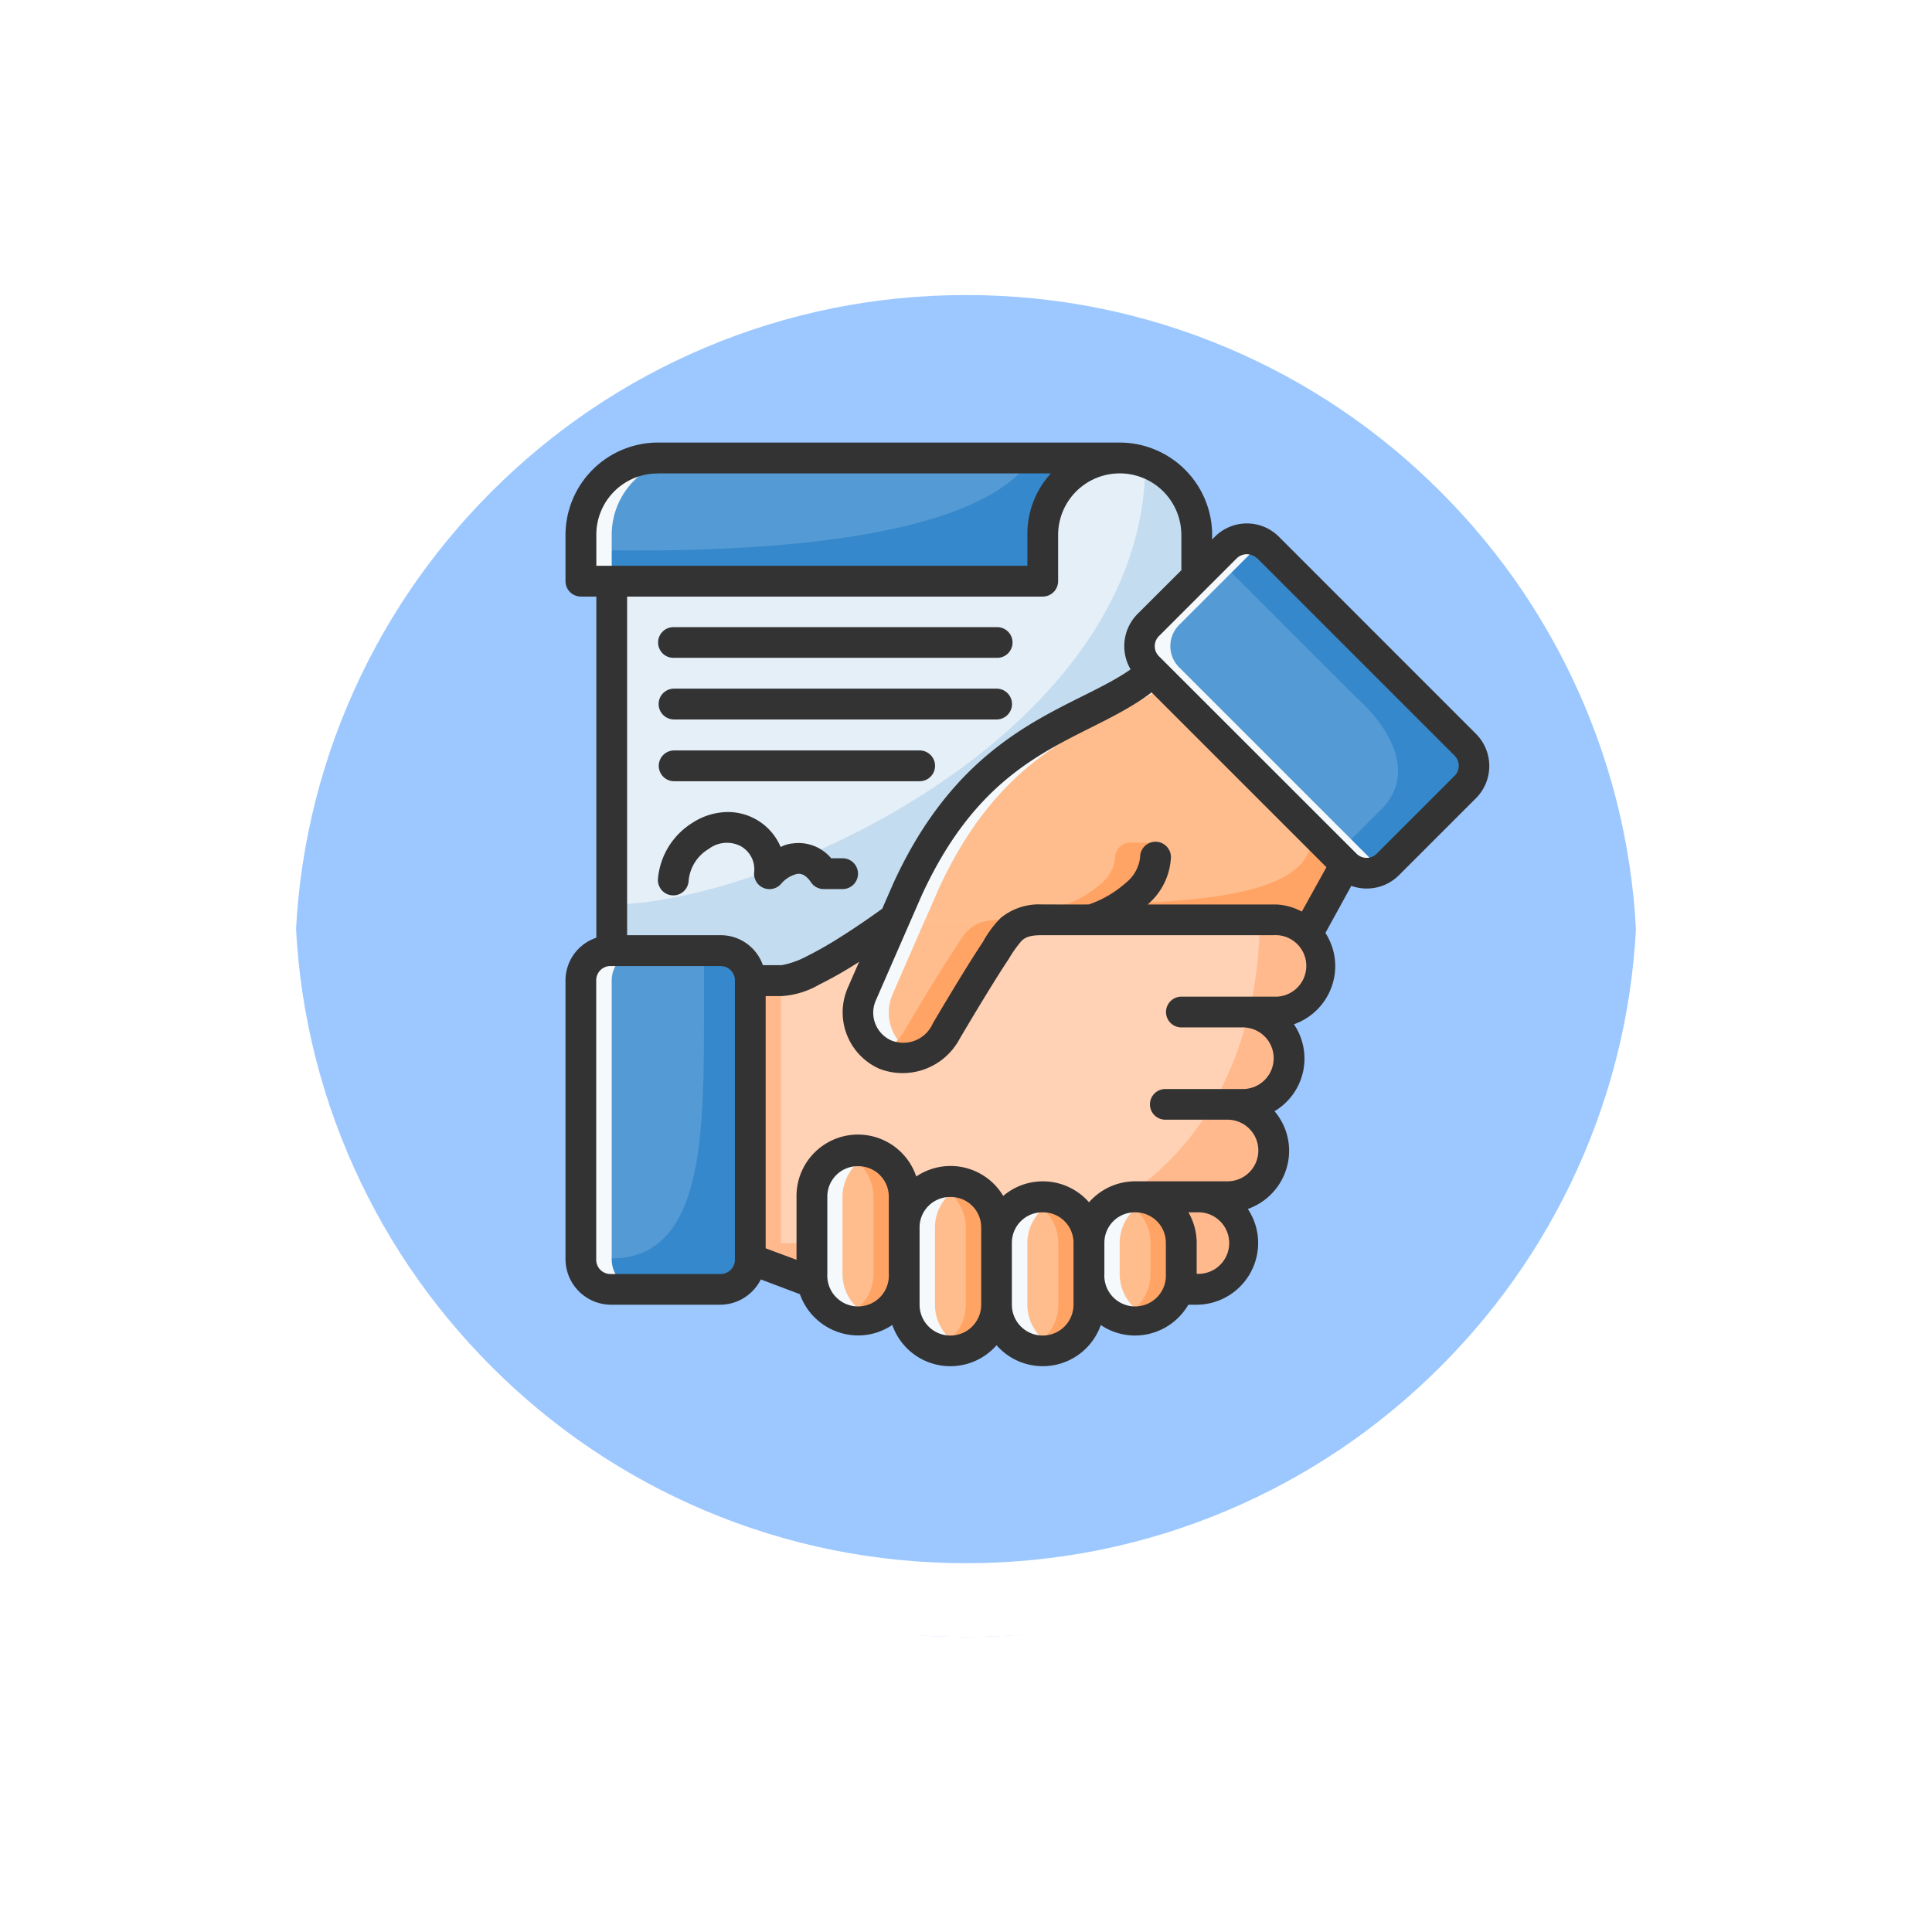<svg xmlns="http://www.w3.org/2000/svg" xmlns:xlink="http://www.w3.org/1999/xlink" width="78.578" height="78.578" viewBox="0 0 78.578 78.578">
  <defs>
    <filter id="Trazado_874925" x="0" y="0" width="78.578" height="78.578" filterUnits="userSpaceOnUse">
      <feOffset dy="3" input="SourceAlpha"/>
      <feGaussianBlur stdDeviation="3" result="blur"/>
      <feFlood flood-opacity="0.161"/>
      <feComposite operator="in" in2="blur"/>
      <feComposite in="SourceGraphic"/>
    </filter>
  </defs>
  <g id="Grupo_1119267" data-name="Grupo 1119267" transform="translate(-1175.051 -2421)">
    <g id="Grupo_1111553" data-name="Grupo 1111553" transform="translate(1184.051 2427)">
      <g id="Grupo_1111316" data-name="Grupo 1111316" transform="translate(0 0)">
        <g id="Grupo_1109835" data-name="Grupo 1109835" transform="translate(0 0)">
          <g id="Grupo_1107913" data-name="Grupo 1107913" transform="translate(0 0)">
            <g transform="matrix(1, 0, 0, 1, -9, -6)" filter="url(#Trazado_874925)">
              <g id="Trazado_874925-2" data-name="Trazado 874925" transform="translate(9 6)" fill="#9cc8ff">
                <path d="M 30.289 59.078 C 26.402 59.078 22.632 58.317 19.083 56.816 C 15.655 55.366 12.576 53.29 9.932 50.646 C 7.288 48.002 5.212 44.923 3.762 41.495 C 2.261 37.946 1.5 34.176 1.5 30.289 C 1.5 26.402 2.261 22.632 3.762 19.083 C 5.212 15.655 7.288 12.576 9.932 9.932 C 12.576 7.288 15.655 5.212 19.083 3.762 C 22.632 2.261 26.402 1.5 30.289 1.5 C 34.176 1.5 37.946 2.261 41.494 3.762 C 44.922 5.212 48.001 7.288 50.646 9.932 C 53.29 12.576 55.366 15.655 56.816 19.083 C 58.317 22.632 59.078 26.402 59.078 30.289 C 59.078 34.176 58.317 37.946 56.816 41.495 C 55.366 44.923 53.29 48.002 50.646 50.646 C 48.001 53.29 44.922 55.366 41.494 56.816 C 37.946 58.317 34.176 59.078 30.289 59.078 Z" stroke="none"/>
                <path d="M 30.289 3 C 26.604 3 23.03 3.721 19.668 5.143 C 16.419 6.518 13.5 8.486 10.993 10.993 C 8.486 13.5 6.518 16.419 5.143 19.668 C 3.721 23.03 3 26.604 3 30.289 C 3 33.975 3.721 37.548 5.143 40.91 C 6.518 44.16 8.486 47.078 10.993 49.585 C 13.5 52.093 16.419 54.061 19.668 55.435 C 23.03 56.857 26.604 57.578 30.289 57.578 C 33.974 57.578 37.548 56.857 40.91 55.435 C 44.159 54.061 47.078 52.093 49.585 49.585 C 52.092 47.078 54.06 44.16 55.435 40.91 C 56.857 37.548 57.578 33.975 57.578 30.289 C 57.578 26.604 56.857 23.03 55.435 19.668 C 54.06 16.419 52.092 13.5 49.585 10.993 C 47.078 8.486 44.159 6.518 40.91 5.143 C 37.548 3.721 33.974 3 30.289 3 M 30.289 0 C 47.017 0 60.578 13.561 60.578 30.289 L 60.578 30.289 C 60.578 47.017 47.017 60.578 30.289 60.578 C 13.561 60.578 -7.62939453125e-06 47.017 -7.62939453125e-06 30.289 L -7.62939453125e-06 30.289 C -7.62939453125e-06 13.561 13.561 0 30.289 0 Z" stroke="none" fill="#fff"/>
              </g>
            </g>
            <g id="Trazado_874923" data-name="Trazado 874923" transform="translate(0 0)" fill="none">
              <path d="M30.289,0A30.289,30.289,0,0,1,60.578,30.289h0A30.289,30.289,0,0,1,0,30.289H0A30.289,30.289,0,0,1,30.289,0Z" stroke="none"/>
              <path d="M 30.289 3 C 26.604 3 23.03 3.721 19.668 5.143 C 16.419 6.518 13.5 8.486 10.993 10.993 C 8.486 13.5 6.518 16.419 5.143 19.668 C 3.721 23.03 3 26.604 3 30.289 C 3 33.975 3.721 37.548 5.143 40.91 C 6.518 44.16 8.486 47.078 10.993 49.585 C 13.5 52.093 16.419 54.061 19.668 55.435 C 23.03 56.857 26.604 57.578 30.289 57.578 C 33.974 57.578 37.548 56.857 40.91 55.435 C 44.159 54.061 47.078 52.093 49.585 49.585 C 52.092 47.078 54.06 44.16 55.435 40.91 C 56.857 37.548 57.578 33.975 57.578 30.289 C 57.578 26.604 56.857 23.03 55.435 19.668 C 54.06 16.419 52.092 13.5 49.585 10.993 C 47.078 8.486 44.159 6.518 40.91 5.143 C 37.548 3.721 33.974 3 30.289 3 M 30.289 0 C 47.017 0 60.578 13.561 60.578 30.289 L 60.578 30.289 C 60.578 47.017 47.017 60.578 30.289 60.578 C 13.561 60.578 -7.62939453125e-06 47.017 -7.62939453125e-06 30.289 L -7.62939453125e-06 30.289 C -7.62939453125e-06 13.561 13.561 0 30.289 0 Z" stroke="none" fill="#fff"/>
            </g>
          </g>
        </g>
      </g>
    </g>
    <g id="layer1" transform="translate(1197.522 2438.471)">
      <path id="rect7450" d="M21.987.794a3.124,3.124,0,0,0-3.131,3.131v.626H1.323V23.962H25.117V3.925A3.124,3.124,0,0,0,21.987.794Z" transform="translate(1.085 0.362)" fill="#e4eff8"/>
      <path id="path7455" d="M23.026.874c0,11.082-15.441,17.969-21.7,17.969v5.009H25.117V3.815A3.113,3.113,0,0,0,23.026.874Z" transform="translate(1.085 0.471)" fill="#c4dcf0"/>
      <path id="rect7195" d="M2.015,9.26H6.461a1.218,1.218,0,0,1,1.221,1.221V21.815a1.218,1.218,0,0,1-1.221,1.221H2.015A1.218,1.218,0,0,1,.794,21.815V10.481A1.218,1.218,0,0,1,2.015,9.26Z" transform="translate(0.362 11.932)" fill="#549ad4"/>
      <path id="path7197" d="M22.543,14.517H13.036c-1.253,0-1.459.626-1.88,1.252-.721,1.075-2.01,3.274-2.01,3.274a1.967,1.967,0,0,1-2.467.965,1.874,1.874,0,0,1-.967-2.471l1.848-4.232c3.006-6.6,7.39-6.664,9.894-8.807l8.14,8.14L23.825,15.1c-.409-.2.132-.55-1.282-.581Z" transform="translate(6.869 5.424)" fill="#ffbd8d"/>
      <path id="path7386" d="M17.455,4.5c-2.5,2.143-6.888,2.211-9.894,8.807L5.713,17.537a1.874,1.874,0,0,0,.967,2.47,1.709,1.709,0,0,0,1.331.026c-.026-.01-.052-.014-.078-.026a1.874,1.874,0,0,1-.967-2.47L8.813,13.3c2.736-6,6.608-6.6,9.171-8.277Zm5.088,10.019c1.413.03.873.384,1.282.581l.4-.556c-.119-.012-.258-.021-.429-.024Z" transform="translate(6.869 5.424)" fill="#f5f9fb"/>
      <path id="path7199" d="M9.561,8.731s-3.978,2.5-5.857,2.5V22.522l3.131,1.238H21.863a1.879,1.879,0,0,0,0-3.757h1.252a1.879,1.879,0,1,0,0-3.757h.626a1.879,1.879,0,1,0,0-3.757h1.252a1.879,1.879,0,0,0,0-3.757Z" transform="translate(4.339 11.209)" fill="#ffd1b5"/>
      <path id="path7201" d="M24.423,8.731c0,6.262-3.52,13.15-12.578,13.15H3.7s.256.629.312.764l2.819,1.114H21.863a1.879,1.879,0,0,0,0-3.757h1.252a1.879,1.879,0,0,0,0-3.757h.626a1.879,1.879,0,1,0,0-3.757h1.252a1.879,1.879,0,0,0,0-3.757Z" transform="translate(4.339 11.209)" fill="#ffb98d"/>
      <path id="rect7203" d="M1.879,3.757H5.009A1.879,1.879,0,0,0,5.009,0H1.879a1.879,1.879,0,1,0,0,3.757Z" transform="translate(10.548 36.221) rotate(-90)" fill="#ffbd8d"/>
      <path id="path7205" d="M4.762,14.579v3.131a1.864,1.864,0,0,0,2.5,1.765,1.869,1.869,0,0,1-1.252-1.765V14.579a1.869,1.869,0,0,1,1.252-1.765,1.864,1.864,0,0,0-2.5,1.765Z" transform="translate(5.785 16.633)" fill="#f5f9fb"/>
      <path id="path7207" d="M5.292,12.814a1.869,1.869,0,0,1,1.252,1.765v3.131a1.869,1.869,0,0,1-1.252,1.765,1.864,1.864,0,0,0,2.5-1.765V14.579a1.864,1.864,0,0,0-2.5-1.765Z" transform="translate(6.509 16.633)" fill="#ffa465"/>
      <path id="path7209" d="M3.7,9.97V21.256l1.167.461a1.216,1.216,0,0,0,.086-.444V9.939a1.212,1.212,0,0,0-.035-.281A2.84,2.84,0,0,1,3.7,9.97Z" transform="translate(4.339 12.475)" fill="#ffb98d"/>
      <path id="rect7213" d="M1.879,3.757H5.009A1.879,1.879,0,0,0,5.009,0H1.879a1.879,1.879,0,0,0,0,3.757Z" transform="translate(14.305 37.473) rotate(-90)" fill="#ffbd8d"/>
      <path id="path7215" d="M5.8,9.26v2.5c0,5.009,0,10.019-3.775,10.019H.794v.032a1.218,1.218,0,0,0,1.221,1.221H6.461a1.218,1.218,0,0,0,1.221-1.221V10.481A1.218,1.218,0,0,0,6.461,9.26Z" transform="translate(0.362 11.932)" fill="#3588cb"/>
      <path id="path7217" d="M2.014,9.26A1.218,1.218,0,0,0,.794,10.481V21.816a1.218,1.218,0,0,0,1.221,1.221H3.267a1.218,1.218,0,0,1-1.221-1.221V10.481A1.218,1.218,0,0,1,3.267,9.26Z" transform="translate(0.362 11.932)" fill="#f5f9fb"/>
      <path id="rect7219" d="M1.879,3.757h2.5A1.879,1.879,0,0,0,4.383,0h-2.5a1.879,1.879,0,0,0,0,3.757Z" transform="translate(18.062 37.473) rotate(-90)" fill="#ffbd8d"/>
      <path id="rect7221" d="M1.879,3.757H3.131A1.879,1.879,0,1,0,3.131,0H1.879a1.879,1.879,0,1,0,0,3.757Z" transform="translate(21.819 36.221) rotate(-90)" fill="#ffbd8d"/>
      <path id="path7223" d="M10.054,13.607a1.869,1.869,0,0,1,1.252,1.765v1.252a1.869,1.869,0,0,1-1.252,1.765,1.863,1.863,0,0,0,2.5-1.765V15.372a1.864,1.864,0,0,0-2.5-1.765Z" transform="translate(13.017 17.718)" fill="#ffa465"/>
      <path id="path7225" d="M8.229,13.229A1.874,1.874,0,0,0,6.35,15.108v3.131A1.864,1.864,0,0,0,8.855,20,1.869,1.869,0,0,1,7.6,18.239V15.108a1.869,1.869,0,0,1,1.252-1.765A1.87,1.87,0,0,0,8.229,13.229Z" transform="translate(7.955 17.356)" fill="#f5f9fb"/>
      <path id="path7227" d="M6.879,13.343a1.869,1.869,0,0,1,1.252,1.765v3.131A1.869,1.869,0,0,1,6.879,20a1.864,1.864,0,0,0,2.5-1.765V15.108a1.864,1.864,0,0,0-2.5-1.765Z" transform="translate(8.678 17.356)" fill="#ffa465"/>
      <path id="path7229" d="M7.937,15.372v2.5a1.864,1.864,0,0,0,2.5,1.765A1.869,1.869,0,0,1,9.19,17.877v-2.5a1.869,1.869,0,0,1,1.252-1.765,1.864,1.864,0,0,0-2.5,1.765Z" transform="translate(10.124 17.718)" fill="#f5f9fb"/>
      <path id="path7231" d="M10.971,15.372v2.5a1.864,1.864,0,0,1-2.5,1.765,1.869,1.869,0,0,0,1.252-1.765v-2.5a1.869,1.869,0,0,0-1.252-1.765,1.863,1.863,0,0,1,2.5,1.765Z" transform="translate(10.848 17.718)" fill="#ffa465"/>
      <path id="path7233" d="M11.4,13.494a1.87,1.87,0,0,1,.626.114,1.869,1.869,0,0,0-1.252,1.765v1.252a1.869,1.869,0,0,0,1.252,1.765,1.864,1.864,0,0,1-2.5-1.765V15.372A1.874,1.874,0,0,1,11.4,13.494Z" transform="translate(12.294 17.718)" fill="#f5f9fb"/>
      <path id="path7235" d="M7.032,8.731,5.713,11.752a1.874,1.874,0,0,0,.967,2.47,1.967,1.967,0,0,0,2.467-.965s1.288-2.2,2.009-3.274c.42-.626.627-1.252,1.88-1.252Z" transform="translate(6.869 11.209)" fill="#ffbd8d"/>
      <path id="path7399" d="M17.455,4.5c-2.5,2.143-6.888,2.211-9.894,8.807L5.713,17.537a1.874,1.874,0,0,0,.967,2.47,1.709,1.709,0,0,0,1.331.026c-.026-.01-.052-.014-.078-.026a1.874,1.874,0,0,1-.967-2.47L8.813,13.3c2.736-6,6.608-6.6,9.171-8.277Z" transform="translate(6.869 5.424)" fill="#f5f9fb"/>
      <g id="Grupo_1119266" data-name="Grupo 1119266" transform="translate(13.399 16.486)">
        <path id="path7237" d="M10.762,8.731c-1.253,0-1.459.626-1.88,1.252-.721,1.075-2.009,3.274-2.009,3.274a2.427,2.427,0,0,1-.906.881c.05.028.1.061.15.084a1.967,1.967,0,0,0,2.467-.965s1.288-2.2,2.009-3.274c.42-.626.627-1.252,1.88-1.252Z" transform="translate(-5.967 -5.276)" fill="#ffa465"/>
        <path id="path7239" d="M11.423,8.042a1.541,1.541,0,0,1-.582,1.04,4.338,4.338,0,0,1-1.5.864.626.626,0,1,0,.4,1.188A5.445,5.445,0,0,0,11.691,10a2.939,2.939,0,0,0,1.181-1.964c0-.184,0-.624,0-.624s-.626-.009-.835-.01a.626.626,0,0,0-.61.638Z" transform="translate(-1.943 -7.09)" fill="#ffa465"/>
        <path id="path7241" d="M9.043,10.1l8.733.626c1.413.03.873.384,1.282.581l1.771-2.459L19.253,7.271c0,2.2-3.433,2.829-10.21,2.829Z" transform="translate(-1.764 -7.271)" fill="#ffa465"/>
      </g>
      <path id="rect7275" d="M1.221,0H5.667A1.218,1.218,0,0,1,6.888,1.221V12.555a1.218,1.218,0,0,1-1.221,1.221H1.221A1.218,1.218,0,0,1,0,12.555V1.221A1.218,1.218,0,0,1,1.221,0Z" transform="translate(23.368 8.807) rotate(-45)" fill="#549ad4"/>
      <path id="path7278" d="M12.962,2.183a1.217,1.217,0,0,0-.863.358l-.389.389L17.38,8.6c1.735,1.566,2.308,3.329,1.056,4.58L16.58,15.036l.389.389a1.218,1.218,0,0,0,1.727,0l3.144-3.143a1.218,1.218,0,0,0,0-1.727L13.826,2.541a1.217,1.217,0,0,0-.863-.358Z" transform="translate(15.28 2.26)" fill="#3588cb"/>
      <path id="path7280" d="M13.9,2.541,10.753,5.685a1.218,1.218,0,0,0,0,1.727l8.013,8.013a1.217,1.217,0,0,0,1.49.182,1.226,1.226,0,0,1-.237-.182L12.006,7.412a1.218,1.218,0,0,1,0-1.727l3.143-3.144a1.221,1.221,0,0,1,.237-.181,1.209,1.209,0,0,0-1.49.181Z" transform="translate(13.482 2.26)" fill="#f5f9fb"/>
      <path id="path7435" d="M3.925.794A3.124,3.124,0,0,0,.794,3.925V5.8H19.579V3.925A3.124,3.124,0,0,1,22.71.794Z" transform="translate(0.362 0.362)" fill="#549ad4"/>
      <path id="path7445" d="M19.151.794C16.448,4.875,3.925,4.551,1.42,4.551H.794V5.8H19.579V3.925A3.124,3.124,0,0,1,22.71.794Z" transform="translate(0.362 0.362)" fill="#3588cb"/>
      <path id="path7441" d="M3.925.794A3.124,3.124,0,0,0,.794,3.925V5.8H2.046V3.925A3.124,3.124,0,0,1,5.177.794Z" transform="translate(0.362 0.362)" fill="#f5f9fb"/>
      <path id="Ic_14" d="M4.287.529A3.765,3.765,0,0,0,.529,4.287V6.163a.627.627,0,0,0,.624.63h.63V20.668A1.833,1.833,0,0,0,.529,22.412V33.746a1.86,1.86,0,0,0,1.849,1.849H6.82a1.861,1.861,0,0,0,1.653-1.029l1.59.6a2.517,2.517,0,0,0,2.364,1.678,2.485,2.485,0,0,0,1.393-.427,2.5,2.5,0,0,0,4.241.826A2.5,2.5,0,0,0,22.3,36.42a2.485,2.485,0,0,0,1.393.427,2.512,2.512,0,0,0,2.167-1.252H26.2a2.514,2.514,0,0,0,2.5-2.506A2.484,2.484,0,0,0,28.28,31.7a2.518,2.518,0,0,0,1.68-2.365,2.484,2.484,0,0,0-.594-1.611,2.489,2.489,0,0,0,.79-3.536,2.516,2.516,0,0,0,1.68-2.364,2.484,2.484,0,0,0-.4-1.35l1.053-1.916a1.856,1.856,0,0,0,1.93-.424l3.144-3.144a1.854,1.854,0,0,0,0-2.611L29.545,4.36a1.838,1.838,0,0,0-2.607,0l-.108.108v-.18A3.765,3.765,0,0,0,23.072.529Zm0,1.254H20.271a3.641,3.641,0,0,0-.956,2.5V5.54H1.783V4.287a2.486,2.486,0,0,1,2.5-2.5Zm21.291,2.5V5.72L23.794,7.5a1.86,1.86,0,0,0-.281,2.254c-2.363,1.656-6.729,2.3-9.656,8.713l-.446,1.021c-.266.193-.918.659-1.665,1.131a15.619,15.619,0,0,1-1.46.832,3.549,3.549,0,0,1-.961.333H8.557a1.82,1.82,0,0,0-1.763-1.219H3.035V6.793h16.9a.628.628,0,0,0,.63-.63V4.288a2.505,2.505,0,0,1,5.011,0Zm3.086.954,8.014,8.014a.583.583,0,0,1,0,.844l-3.144,3.144a.583.583,0,0,1-.844,0L24.676,9.23a.578.578,0,0,1,0-.84l3.144-3.144a.6.6,0,0,1,.419-.176.625.625,0,0,1,.42.172Zm-23.72,2.8a.624.624,0,1,0,0,1.247H18.062a.624.624,0,1,0,0-1.247Zm0,2.5a.627.627,0,1,0,0,1.254H18.062a.627.627,0,0,0,0-1.254ZM31.477,17.8l-1,1.805a2.467,2.467,0,0,0-1.041-.29q-2.612,0-5.23,0a2.677,2.677,0,0,0,.947-1.929.627.627,0,1,0-1.254.01,1.539,1.539,0,0,1-.582,1.04,4.419,4.419,0,0,1-1.5.878c-.636.007-1.287,0-1.915,0a2.456,2.456,0,0,0-1.673.55,4.289,4.289,0,0,0-.726.98c-.748,1.115-2.025,3.294-2.031,3.3a1.31,1.31,0,0,1-1.675.709,1.235,1.235,0,0,1-.642-1.646L15,18.982c2.788-6.107,6.613-6.214,9.367-8.291ZM4.948,13.051a.626.626,0,1,0,0,1.252h9.985a.626.626,0,0,0,0-1.252Zm.713,2.963a2.985,2.985,0,0,0-1.373,2.278.625.625,0,0,0,1.247.083,1.675,1.675,0,0,1,.818-1.317,1.221,1.221,0,0,1,1.3-.116A1.08,1.08,0,0,1,8.2,18.025a.626.626,0,0,0,1.1.448,1.232,1.232,0,0,1,.647-.4c.1-.014.319-.026.564.338a.626.626,0,0,0,.522.278H11.8a.626.626,0,1,0,0-1.252h-.466a1.728,1.728,0,0,0-1.554-.605,1.318,1.318,0,0,0-.5.146,2.329,2.329,0,0,0-2.141-1.422A2.669,2.669,0,0,0,5.661,16.015Zm6.811,5.632-.465,1.065A2.508,2.508,0,0,0,13.3,26a2.626,2.626,0,0,0,3.257-1.216s1.3-2.212,1.995-3.245a4.972,4.972,0,0,1,.527-.745c.148-.133.309-.23.832-.23h9.425a1.252,1.252,0,1,1,0,2.5H25.579a.626.626,0,1,0,0,1.252h2.5a1.253,1.253,0,0,1,0,2.506h-3.13a.624.624,0,1,0,0,1.247h2.506a1.253,1.253,0,0,1,0,2.506H23.7a2.5,2.5,0,0,0-1.879.854,2.491,2.491,0,0,0-3.49-.26,2.492,2.492,0,0,0-3.536-.79,2.5,2.5,0,0,0-4.87.826v2.562L8.67,33.3V23.041h.657a3.464,3.464,0,0,0,1.507-.459,16.618,16.618,0,0,0,1.585-.9m-5.6.139a.58.58,0,0,1,.6.592V33.746a.583.583,0,0,1-.6.6H2.378a.582.582,0,0,1-.6-.6V22.412a.579.579,0,0,1,.6-.592Zm5.607,8.14a1.236,1.236,0,0,1,1.252,1.252v3.128a1.252,1.252,0,1,1-2.5,0V31.213A1.236,1.236,0,0,1,12.428,29.96Zm3.758,1.252a1.236,1.236,0,0,1,1.252,1.252c0,1.043,0,2.084,0,3.13a1.253,1.253,0,0,1-2.506,0c0-1.046,0-2.083,0-3.13a1.237,1.237,0,0,1,1.254-1.252Zm3.752.624a1.237,1.237,0,0,1,1.254,1.252c0,.839,0,1.669,0,2.506a1.253,1.253,0,0,1-2.506,0V33.089A1.236,1.236,0,0,1,19.938,31.837Zm3.758,0a1.236,1.236,0,0,1,1.252,1.252v1.252a1.252,1.252,0,1,1-2.5,0V33.089A1.236,1.236,0,0,1,23.7,31.837Zm2.167,0H26.2a1.252,1.252,0,1,1,0,2.5V33.089A2.482,2.482,0,0,0,25.864,31.837Z" transform="translate(0 0)" fill="#333"/>
    </g>
  </g>
</svg>
